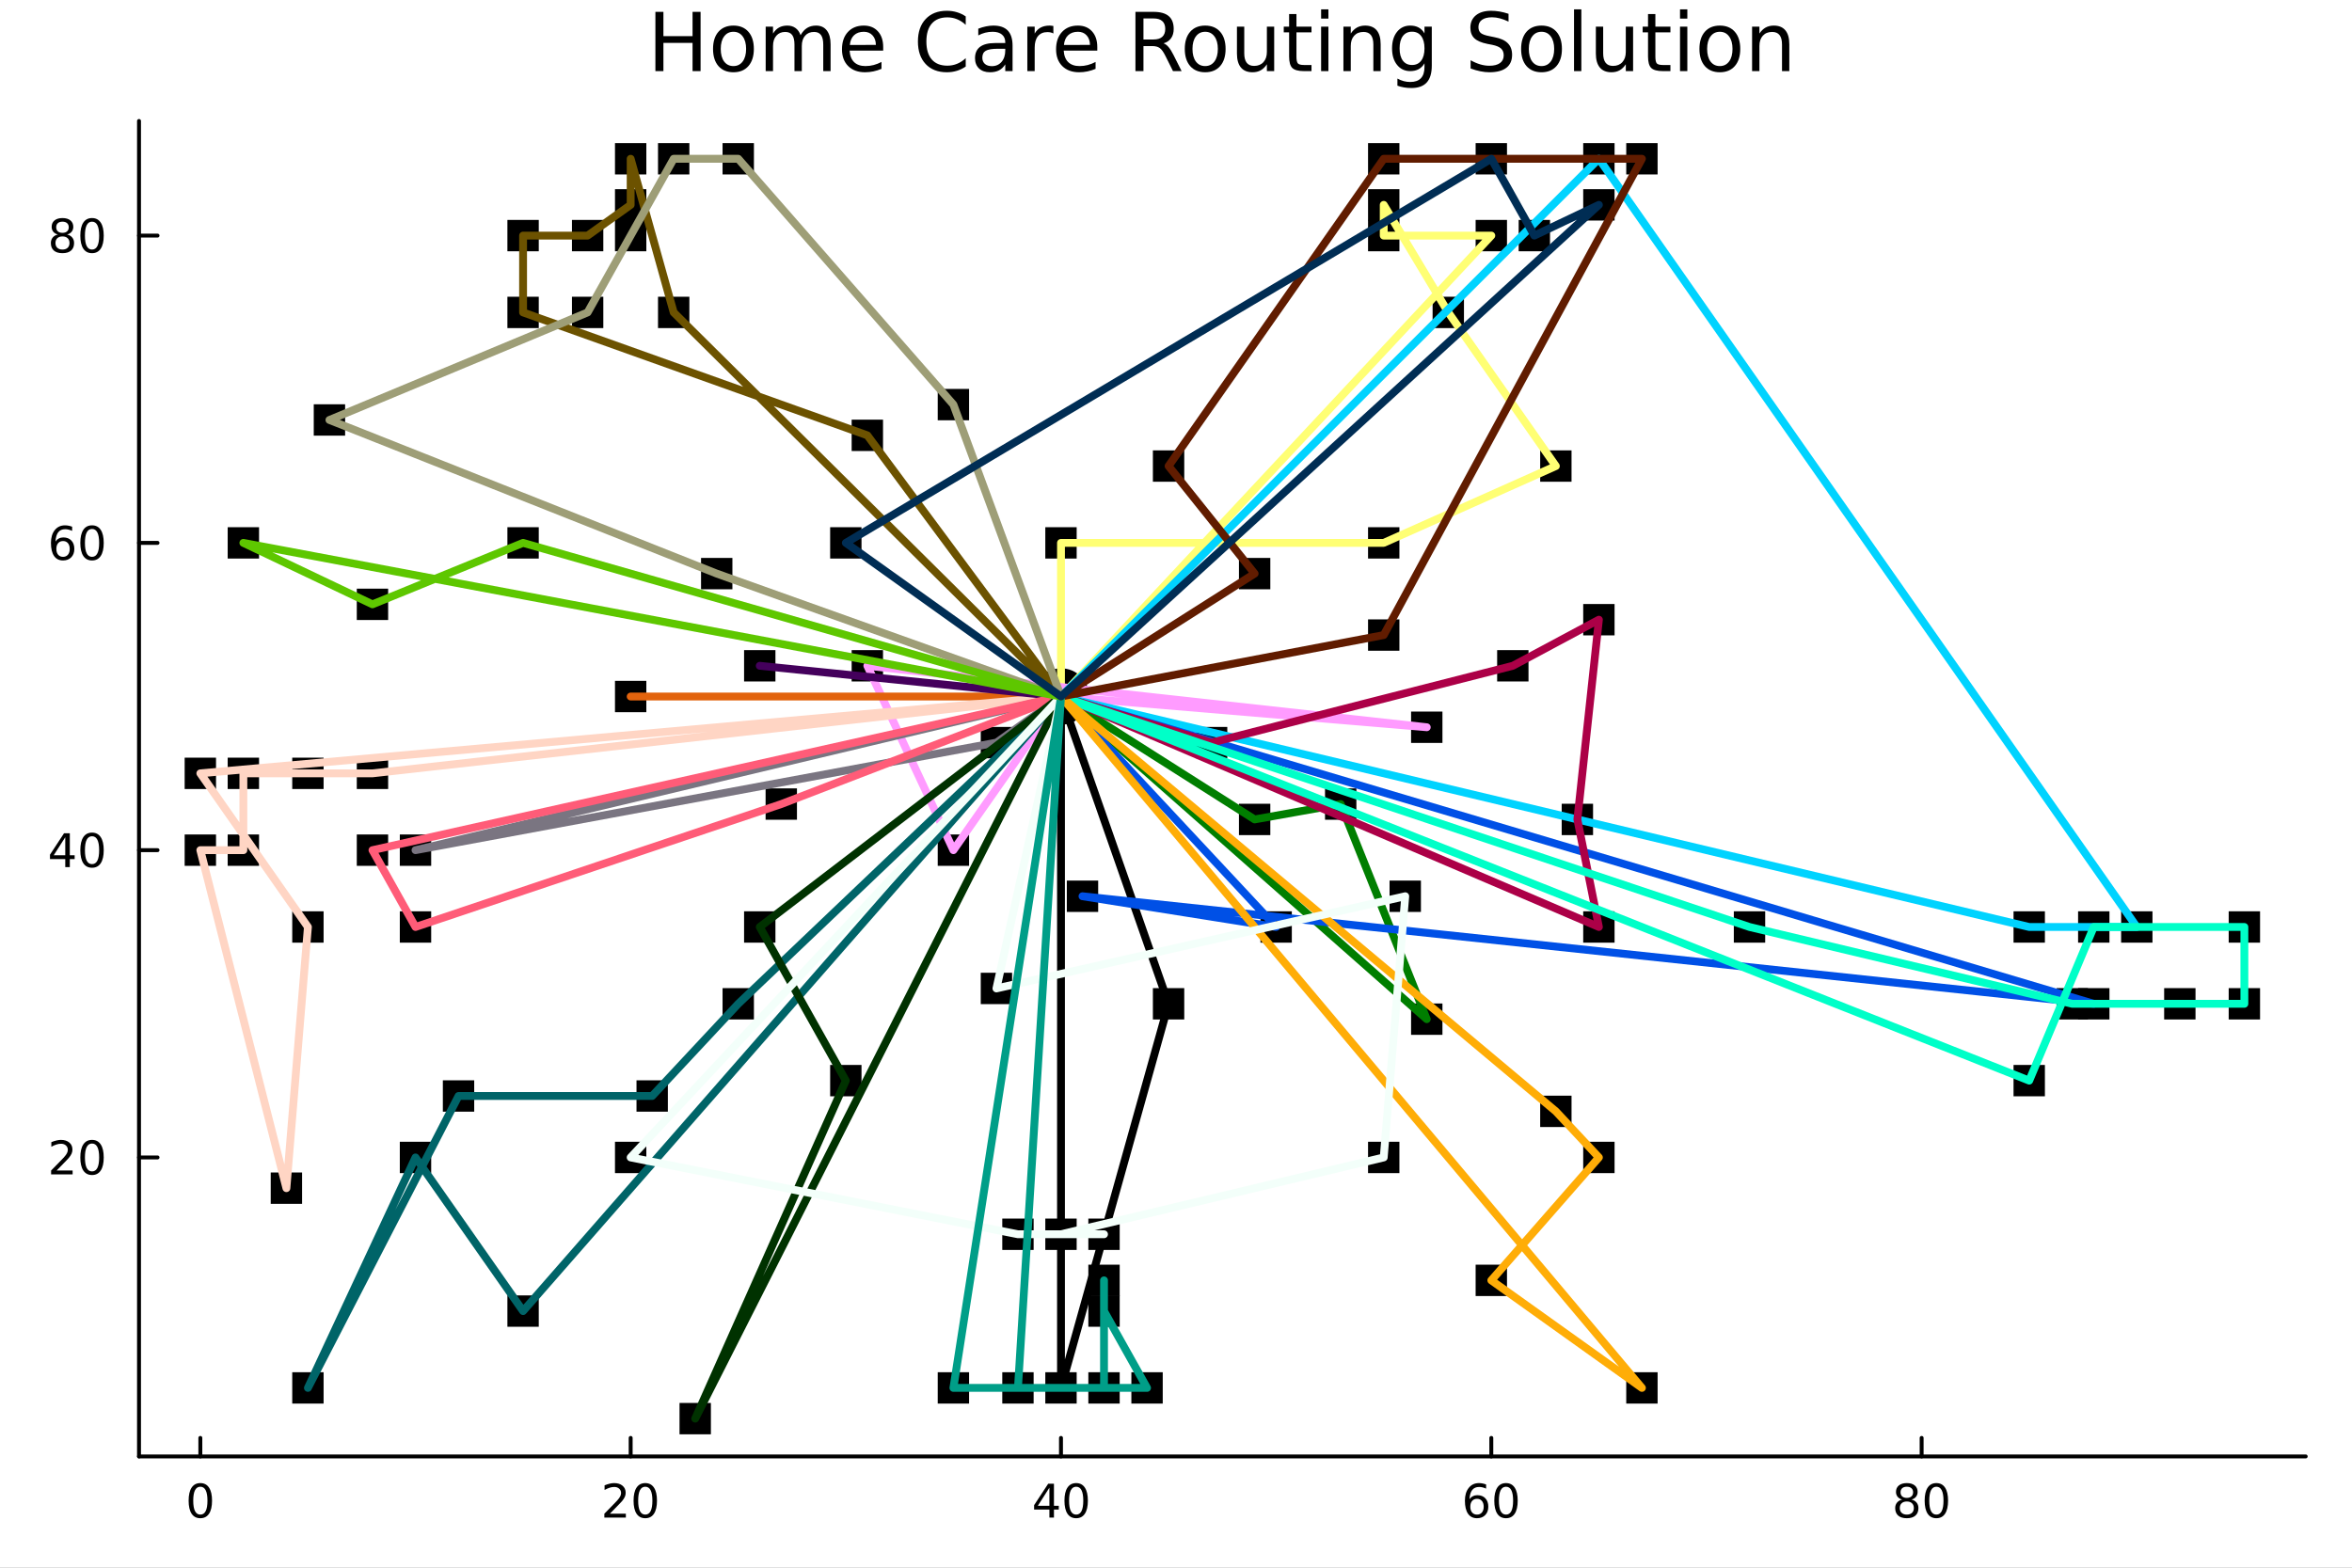 <svg xmlns="http://www.w3.org/2000/svg" xmlns:xlink="http://www.w3.org/1999/xlink" width="600" height="400" viewBox="0 0 2400 1600">
<rect x="0" y="0" width="2400" height="1600" fill="#808080" stroke="none"/>
<defs>
  <clipPath id="clip340">
    <rect x="0" y="0" width="2400" height="1600"></rect>
  </clipPath>
</defs>
<path clip-path="url(#clip340)" d="M0 1600 L2400 1600 L2400 0 L0 0  Z" fill="#ffffff" fill-rule="evenodd" fill-opacity="1"></path>
<defs>
  <clipPath id="clip341">
    <rect x="480" y="0" width="1681" height="1600"></rect>
  </clipPath>
</defs>
<path clip-path="url(#clip340)" d="M141.853 1486.45 L2352.76 1486.45 L2352.76 123.472 L141.853 123.472  Z" fill="#ffffff" fill-rule="evenodd" fill-opacity="1"></path>
<defs>
  <clipPath id="clip342">
    <rect x="141" y="123" width="2212" height="1364"></rect>
  </clipPath>
</defs>
<polyline clip-path="url(#clip340)" style="stroke:#000000; stroke-linecap:round; stroke-linejoin:round; stroke-width:4; stroke-opacity:1; fill:none" points="141.853,1486.45 2352.76,1486.45 "></polyline>
<polyline clip-path="url(#clip340)" style="stroke:#000000; stroke-linecap:round; stroke-linejoin:round; stroke-width:4; stroke-opacity:1; fill:none" points="204.426,1486.45 204.426,1467.55 "></polyline>
<polyline clip-path="url(#clip340)" style="stroke:#000000; stroke-linecap:round; stroke-linejoin:round; stroke-width:4; stroke-opacity:1; fill:none" points="643.533,1486.45 643.533,1467.55 "></polyline>
<polyline clip-path="url(#clip340)" style="stroke:#000000; stroke-linecap:round; stroke-linejoin:round; stroke-width:4; stroke-opacity:1; fill:none" points="1082.64,1486.45 1082.64,1467.55 "></polyline>
<polyline clip-path="url(#clip340)" style="stroke:#000000; stroke-linecap:round; stroke-linejoin:round; stroke-width:4; stroke-opacity:1; fill:none" points="1521.75,1486.45 1521.75,1467.55 "></polyline>
<polyline clip-path="url(#clip340)" style="stroke:#000000; stroke-linecap:round; stroke-linejoin:round; stroke-width:4; stroke-opacity:1; fill:none" points="1960.85,1486.45 1960.85,1467.55 "></polyline>
<path clip-path="url(#clip340)" d="M204.426 1517.37 Q200.815 1517.37 198.986 1520.93 Q197.18 1524.47 197.18 1531.6 Q197.18 1538.71 198.986 1542.27 Q200.815 1545.82 204.426 1545.82 Q208.06 1545.82 209.865 1542.27 Q211.694 1538.71 211.694 1531.6 Q211.694 1524.47 209.865 1520.93 Q208.06 1517.37 204.426 1517.37 M204.426 1513.66 Q210.236 1513.66 213.291 1518.27 Q216.37 1522.85 216.37 1531.6 Q216.37 1540.33 213.291 1544.94 Q210.236 1549.52 204.426 1549.52 Q198.616 1549.52 195.537 1544.94 Q192.481 1540.33 192.481 1531.6 Q192.481 1522.85 195.537 1518.27 Q198.616 1513.66 204.426 1513.66 Z" fill="#000000" fill-rule="nonzero" fill-opacity="1"></path><path clip-path="url(#clip340)" d="M622.306 1544.91 L638.625 1544.91 L638.625 1548.85 L616.681 1548.85 L616.681 1544.91 Q619.343 1542.16 623.926 1537.53 Q628.533 1532.88 629.713 1531.53 Q631.959 1529.01 632.838 1527.27 Q633.741 1525.51 633.741 1523.82 Q633.741 1521.07 631.796 1519.33 Q629.875 1517.6 626.773 1517.6 Q624.574 1517.6 622.121 1518.36 Q619.69 1519.13 616.912 1520.68 L616.912 1515.95 Q619.736 1514.82 622.19 1514.24 Q624.644 1513.66 626.681 1513.66 Q632.051 1513.66 635.246 1516.35 Q638.44 1519.03 638.44 1523.52 Q638.44 1525.65 637.63 1527.57 Q636.843 1529.47 634.736 1532.07 Q634.158 1532.74 631.056 1535.95 Q627.954 1539.15 622.306 1544.91 Z" fill="#000000" fill-rule="nonzero" fill-opacity="1"></path><path clip-path="url(#clip340)" d="M658.44 1517.37 Q654.829 1517.37 653 1520.93 Q651.195 1524.47 651.195 1531.6 Q651.195 1538.71 653 1542.27 Q654.829 1545.82 658.44 1545.82 Q662.074 1545.82 663.88 1542.27 Q665.708 1538.71 665.708 1531.6 Q665.708 1524.47 663.88 1520.93 Q662.074 1517.37 658.44 1517.37 M658.44 1513.66 Q664.25 1513.66 667.306 1518.27 Q670.384 1522.85 670.384 1531.6 Q670.384 1540.33 667.306 1544.94 Q664.25 1549.52 658.44 1549.52 Q652.63 1549.52 649.551 1544.94 Q646.495 1540.33 646.495 1531.6 Q646.495 1522.85 649.551 1518.27 Q652.63 1513.66 658.44 1513.66 Z" fill="#000000" fill-rule="nonzero" fill-opacity="1"></path><path clip-path="url(#clip340)" d="M1070.81 1518.36 L1059.01 1536.81 L1070.81 1536.81 L1070.81 1518.36 M1069.58 1514.29 L1075.46 1514.29 L1075.46 1536.81 L1080.39 1536.81 L1080.39 1540.7 L1075.46 1540.7 L1075.46 1548.85 L1070.81 1548.85 L1070.81 1540.7 L1055.21 1540.7 L1055.21 1536.19 L1069.58 1514.29 Z" fill="#000000" fill-rule="nonzero" fill-opacity="1"></path><path clip-path="url(#clip340)" d="M1098.13 1517.37 Q1094.51 1517.37 1092.69 1520.93 Q1090.88 1524.47 1090.88 1531.6 Q1090.88 1538.71 1092.69 1542.27 Q1094.51 1545.82 1098.13 1545.82 Q1101.76 1545.82 1103.57 1542.27 Q1105.39 1538.71 1105.39 1531.6 Q1105.39 1524.47 1103.57 1520.93 Q1101.76 1517.37 1098.13 1517.37 M1098.13 1513.66 Q1103.94 1513.66 1106.99 1518.27 Q1110.07 1522.85 1110.07 1531.6 Q1110.07 1540.33 1106.99 1544.94 Q1103.94 1549.52 1098.13 1549.52 Q1092.32 1549.52 1089.24 1544.94 Q1086.18 1540.33 1086.18 1531.6 Q1086.18 1522.85 1089.24 1518.27 Q1092.32 1513.66 1098.13 1513.66 Z" fill="#000000" fill-rule="nonzero" fill-opacity="1"></path><path clip-path="url(#clip340)" d="M1507.15 1529.7 Q1504 1529.7 1502.15 1531.86 Q1500.32 1534.01 1500.32 1537.76 Q1500.32 1541.49 1502.15 1543.66 Q1504 1545.82 1507.15 1545.82 Q1510.3 1545.82 1512.13 1543.66 Q1513.98 1541.49 1513.98 1537.76 Q1513.98 1534.01 1512.13 1531.86 Q1510.3 1529.7 1507.15 1529.7 M1516.43 1515.05 L1516.43 1519.31 Q1514.67 1518.48 1512.87 1518.04 Q1511.09 1517.6 1509.33 1517.6 Q1504.7 1517.6 1502.24 1520.72 Q1499.81 1523.85 1499.47 1530.17 Q1500.83 1528.15 1502.89 1527.09 Q1504.95 1526 1507.43 1526 Q1512.64 1526 1515.65 1529.17 Q1518.68 1532.32 1518.68 1537.76 Q1518.68 1543.08 1515.53 1546.3 Q1512.38 1549.52 1507.15 1549.52 Q1501.16 1549.52 1497.98 1544.94 Q1494.81 1540.33 1494.81 1531.6 Q1494.81 1523.41 1498.7 1518.55 Q1502.59 1513.66 1509.14 1513.66 Q1510.9 1513.66 1512.68 1514.01 Q1514.49 1514.36 1516.43 1515.05 Z" fill="#000000" fill-rule="nonzero" fill-opacity="1"></path><path clip-path="url(#clip340)" d="M1536.73 1517.37 Q1533.12 1517.37 1531.29 1520.93 Q1529.49 1524.47 1529.49 1531.6 Q1529.49 1538.71 1531.29 1542.27 Q1533.12 1545.82 1536.73 1545.82 Q1540.37 1545.82 1542.17 1542.27 Q1544 1538.71 1544 1531.6 Q1544 1524.47 1542.17 1520.93 Q1540.37 1517.37 1536.73 1517.37 M1536.73 1513.66 Q1542.54 1513.66 1545.6 1518.27 Q1548.68 1522.85 1548.68 1531.6 Q1548.68 1540.33 1545.6 1544.94 Q1542.54 1549.52 1536.73 1549.52 Q1530.92 1549.52 1527.85 1544.94 Q1524.79 1540.33 1524.79 1531.6 Q1524.79 1522.85 1527.85 1518.27 Q1530.92 1513.66 1536.73 1513.66 Z" fill="#000000" fill-rule="nonzero" fill-opacity="1"></path><path clip-path="url(#clip340)" d="M1945.73 1532.44 Q1942.39 1532.44 1940.47 1534.22 Q1938.57 1536 1938.57 1539.13 Q1938.57 1542.25 1940.47 1544.03 Q1942.39 1545.82 1945.73 1545.82 Q1949.06 1545.82 1950.98 1544.03 Q1952.9 1542.23 1952.9 1539.13 Q1952.9 1536 1950.98 1534.22 Q1949.08 1532.44 1945.73 1532.44 M1941.05 1530.45 Q1938.04 1529.7 1936.35 1527.64 Q1934.68 1525.58 1934.68 1522.62 Q1934.68 1518.48 1937.62 1516.07 Q1940.59 1513.66 1945.73 1513.66 Q1950.89 1513.66 1953.83 1516.07 Q1956.77 1518.48 1956.77 1522.62 Q1956.77 1525.58 1955.08 1527.64 Q1953.41 1529.7 1950.42 1530.45 Q1953.8 1531.23 1955.68 1533.52 Q1957.58 1535.82 1957.58 1539.13 Q1957.58 1544.15 1954.5 1546.83 Q1951.44 1549.52 1945.73 1549.52 Q1940.01 1549.52 1936.93 1546.83 Q1933.87 1544.15 1933.87 1539.13 Q1933.87 1535.82 1935.77 1533.52 Q1937.67 1531.23 1941.05 1530.45 M1939.34 1523.06 Q1939.34 1525.75 1941 1527.25 Q1942.69 1528.76 1945.73 1528.76 Q1948.74 1528.76 1950.42 1527.25 Q1952.14 1525.75 1952.14 1523.06 Q1952.14 1520.38 1950.42 1518.87 Q1948.74 1517.37 1945.73 1517.37 Q1942.69 1517.37 1941 1518.87 Q1939.34 1520.38 1939.34 1523.06 Z" fill="#000000" fill-rule="nonzero" fill-opacity="1"></path><path clip-path="url(#clip340)" d="M1975.89 1517.37 Q1972.28 1517.37 1970.45 1520.93 Q1968.64 1524.47 1968.64 1531.6 Q1968.64 1538.71 1970.45 1542.27 Q1972.28 1545.82 1975.89 1545.82 Q1979.52 1545.82 1981.33 1542.27 Q1983.16 1538.71 1983.16 1531.6 Q1983.16 1524.47 1981.33 1520.93 Q1979.52 1517.37 1975.89 1517.37 M1975.89 1513.66 Q1981.7 1513.66 1984.75 1518.27 Q1987.83 1522.85 1987.83 1531.6 Q1987.83 1540.33 1984.75 1544.94 Q1981.7 1549.52 1975.89 1549.52 Q1970.08 1549.52 1967 1544.94 Q1963.94 1540.33 1963.94 1531.6 Q1963.94 1522.85 1967 1518.27 Q1970.08 1513.66 1975.89 1513.66 Z" fill="#000000" fill-rule="nonzero" fill-opacity="1"></path><polyline clip-path="url(#clip340)" style="stroke:#000000; stroke-linecap:round; stroke-linejoin:round; stroke-width:4; stroke-opacity:1; fill:none" points="141.853,1486.45 141.853,123.472 "></polyline>
<polyline clip-path="url(#clip340)" style="stroke:#000000; stroke-linecap:round; stroke-linejoin:round; stroke-width:4; stroke-opacity:1; fill:none" points="141.853,1181.3 160.751,1181.3 "></polyline>
<polyline clip-path="url(#clip340)" style="stroke:#000000; stroke-linecap:round; stroke-linejoin:round; stroke-width:4; stroke-opacity:1; fill:none" points="141.853,867.683 160.751,867.683 "></polyline>
<polyline clip-path="url(#clip340)" style="stroke:#000000; stroke-linecap:round; stroke-linejoin:round; stroke-width:4; stroke-opacity:1; fill:none" points="141.853,554.067 160.751,554.067 "></polyline>
<polyline clip-path="url(#clip340)" style="stroke:#000000; stroke-linecap:round; stroke-linejoin:round; stroke-width:4; stroke-opacity:1; fill:none" points="141.853,240.451 160.751,240.451 "></polyline>
<path clip-path="url(#clip340)" d="M57.775 1194.64 L74.094 1194.64 L74.094 1198.58 L52.15 1198.58 L52.15 1194.64 Q54.812 1191.89 59.395 1187.26 Q64.001 1182.61 65.182 1181.26 Q67.427 1178.74 68.307 1177.01 Q69.21 1175.25 69.21 1173.56 Q69.21 1170.8 67.265 1169.07 Q65.344 1167.33 62.242 1167.33 Q60.043 1167.33 57.589 1168.09 Q55.159 1168.86 52.381 1170.41 L52.381 1165.69 Q55.205 1164.55 57.659 1163.97 Q60.112 1163.39 62.15 1163.39 Q67.52 1163.39 70.714 1166.08 Q73.909 1168.76 73.909 1173.26 Q73.909 1175.39 73.099 1177.31 Q72.311 1179.2 70.205 1181.8 Q69.626 1182.47 66.525 1185.69 Q63.423 1188.88 57.775 1194.64 Z" fill="#000000" fill-rule="nonzero" fill-opacity="1"></path><path clip-path="url(#clip340)" d="M93.909 1167.1 Q90.297 1167.1 88.469 1170.66 Q86.663 1174.2 86.663 1181.33 Q86.663 1188.44 88.469 1192.01 Q90.297 1195.55 93.909 1195.55 Q97.543 1195.55 99.348 1192.01 Q101.177 1188.44 101.177 1181.33 Q101.177 1174.2 99.348 1170.66 Q97.543 1167.1 93.909 1167.1 M93.909 1163.39 Q99.719 1163.39 102.774 1168 Q105.853 1172.58 105.853 1181.33 Q105.853 1190.06 102.774 1194.67 Q99.719 1199.25 93.909 1199.25 Q88.098 1199.25 85.02 1194.67 Q81.964 1190.06 81.964 1181.33 Q81.964 1172.58 85.02 1168 Q88.098 1163.39 93.909 1163.39 Z" fill="#000000" fill-rule="nonzero" fill-opacity="1"></path><path clip-path="url(#clip340)" d="M66.594 854.477 L54.788 872.926 L66.594 872.926 L66.594 854.477 M65.367 850.403 L71.247 850.403 L71.247 872.926 L76.177 872.926 L76.177 876.815 L71.247 876.815 L71.247 884.963 L66.594 884.963 L66.594 876.815 L50.992 876.815 L50.992 872.301 L65.367 850.403 Z" fill="#000000" fill-rule="nonzero" fill-opacity="1"></path><path clip-path="url(#clip340)" d="M93.909 853.482 Q90.297 853.482 88.469 857.047 Q86.663 860.588 86.663 867.718 Q86.663 874.824 88.469 878.389 Q90.297 881.931 93.909 881.931 Q97.543 881.931 99.348 878.389 Q101.177 874.824 101.177 867.718 Q101.177 860.588 99.348 857.047 Q97.543 853.482 93.909 853.482 M93.909 849.778 Q99.719 849.778 102.774 854.385 Q105.853 858.968 105.853 867.718 Q105.853 876.445 102.774 881.051 Q99.719 885.635 93.909 885.635 Q88.098 885.635 85.02 881.051 Q81.964 876.445 81.964 867.718 Q81.964 858.968 85.02 854.385 Q88.098 849.778 93.909 849.778 Z" fill="#000000" fill-rule="nonzero" fill-opacity="1"></path><path clip-path="url(#clip340)" d="M64.325 552.204 Q61.177 552.204 59.325 554.356 Q57.497 556.509 57.497 560.259 Q57.497 563.986 59.325 566.162 Q61.177 568.315 64.325 568.315 Q67.474 568.315 69.302 566.162 Q71.154 563.986 71.154 560.259 Q71.154 556.509 69.302 554.356 Q67.474 552.204 64.325 552.204 M73.608 537.551 L73.608 541.81 Q71.849 540.977 70.043 540.537 Q68.261 540.097 66.501 540.097 Q61.872 540.097 59.418 543.222 Q56.987 546.347 56.64 552.667 Q58.006 550.653 60.066 549.588 Q62.126 548.5 64.603 548.5 Q69.811 548.5 72.821 551.671 Q75.853 554.819 75.853 560.259 Q75.853 565.583 72.705 568.801 Q69.557 572.018 64.325 572.018 Q58.33 572.018 55.159 567.435 Q51.987 562.829 51.987 554.102 Q51.987 545.907 55.876 541.046 Q59.765 536.162 66.316 536.162 Q68.075 536.162 69.858 536.509 Q71.663 536.857 73.608 537.551 Z" fill="#000000" fill-rule="nonzero" fill-opacity="1"></path><path clip-path="url(#clip340)" d="M93.909 539.866 Q90.297 539.866 88.469 543.431 Q86.663 546.972 86.663 554.102 Q86.663 561.208 88.469 564.773 Q90.297 568.315 93.909 568.315 Q97.543 568.315 99.348 564.773 Q101.177 561.208 101.177 554.102 Q101.177 546.972 99.348 543.431 Q97.543 539.866 93.909 539.866 M93.909 536.162 Q99.719 536.162 102.774 540.769 Q105.853 545.352 105.853 554.102 Q105.853 562.829 102.774 567.435 Q99.719 572.018 93.909 572.018 Q88.098 572.018 85.02 567.435 Q81.964 562.829 81.964 554.102 Q81.964 545.352 85.02 540.769 Q88.098 536.162 93.909 536.162 Z" fill="#000000" fill-rule="nonzero" fill-opacity="1"></path><path clip-path="url(#clip340)" d="M63.747 241.319 Q60.413 241.319 58.492 243.101 Q56.594 244.884 56.594 248.009 Q56.594 251.134 58.492 252.916 Q60.413 254.699 63.747 254.699 Q67.08 254.699 69.001 252.916 Q70.923 251.111 70.923 248.009 Q70.923 244.884 69.001 243.101 Q67.103 241.319 63.747 241.319 M59.071 239.328 Q56.062 238.588 54.372 236.527 Q52.705 234.467 52.705 231.504 Q52.705 227.361 55.645 224.953 Q58.608 222.546 63.747 222.546 Q68.909 222.546 71.849 224.953 Q74.788 227.361 74.788 231.504 Q74.788 234.467 73.099 236.527 Q71.432 238.588 68.446 239.328 Q71.825 240.115 73.7 242.407 Q75.599 244.699 75.599 248.009 Q75.599 253.032 72.52 255.717 Q69.464 258.402 63.747 258.402 Q58.029 258.402 54.95 255.717 Q51.895 253.032 51.895 248.009 Q51.895 244.699 53.793 242.407 Q55.691 240.115 59.071 239.328 M57.358 231.944 Q57.358 234.629 59.025 236.134 Q60.714 237.638 63.747 237.638 Q66.756 237.638 68.446 236.134 Q70.159 234.629 70.159 231.944 Q70.159 229.259 68.446 227.754 Q66.756 226.25 63.747 226.25 Q60.714 226.25 59.025 227.754 Q57.358 229.259 57.358 231.944 Z" fill="#000000" fill-rule="nonzero" fill-opacity="1"></path><path clip-path="url(#clip340)" d="M93.909 226.25 Q90.297 226.25 88.469 229.814 Q86.663 233.356 86.663 240.486 Q86.663 247.592 88.469 251.157 Q90.297 254.699 93.909 254.699 Q97.543 254.699 99.348 251.157 Q101.177 247.592 101.177 240.486 Q101.177 233.356 99.348 229.814 Q97.543 226.25 93.909 226.25 M93.909 222.546 Q99.719 222.546 102.774 227.152 Q105.853 231.736 105.853 240.486 Q105.853 249.212 102.774 253.819 Q99.719 258.402 93.909 258.402 Q88.098 258.402 85.02 253.819 Q81.964 249.212 81.964 240.486 Q81.964 231.736 85.02 227.152 Q88.098 222.546 93.909 222.546 Z" fill="#000000" fill-rule="nonzero" fill-opacity="1"></path><path clip-path="url(#clip340)" d="M668.775 12.096 L676.957 12.096 L676.957 36.888 L706.691 36.888 L706.691 12.096 L714.874 12.096 L714.874 72.576 L706.691 72.576 L706.691 43.774 L676.957 43.774 L676.957 72.576 L668.775 72.576 L668.775 12.096 Z" fill="#000000" fill-rule="nonzero" fill-opacity="1"></path><path clip-path="url(#clip340)" d="M748.415 32.431 Q742.42 32.431 738.936 37.131 Q735.452 41.789 735.452 49.931 Q735.452 58.074 738.896 62.773 Q742.379 67.431 748.415 67.431 Q754.37 67.431 757.854 62.732 Q761.338 58.033 761.338 49.931 Q761.338 41.87 757.854 37.171 Q754.37 32.431 748.415 32.431 M748.415 26.112 Q758.137 26.112 763.687 32.431 Q769.237 38.751 769.237 49.931 Q769.237 61.071 763.687 67.431 Q758.137 73.751 748.415 73.751 Q738.653 73.751 733.103 67.431 Q727.594 61.071 727.594 49.931 Q727.594 38.751 733.103 32.431 Q738.653 26.112 748.415 26.112 Z" fill="#000000" fill-rule="nonzero" fill-opacity="1"></path><path clip-path="url(#clip340)" d="M816.916 35.915 Q819.711 30.892 823.6 28.502 Q827.489 26.112 832.755 26.112 Q839.844 26.112 843.693 31.095 Q847.541 36.037 847.541 45.192 L847.541 72.576 L840.047 72.576 L840.047 45.435 Q840.047 38.913 837.738 35.753 Q835.429 32.594 830.689 32.594 Q824.896 32.594 821.534 36.442 Q818.172 40.29 818.172 46.934 L818.172 72.576 L810.678 72.576 L810.678 45.435 Q810.678 38.873 808.369 35.753 Q806.06 32.594 801.239 32.594 Q795.527 32.594 792.165 36.482 Q788.803 40.331 788.803 46.934 L788.803 72.576 L781.309 72.576 L781.309 27.206 L788.803 27.206 L788.803 34.254 Q791.355 30.082 794.92 28.097 Q798.484 26.112 803.386 26.112 Q808.328 26.112 811.771 28.624 Q815.255 31.135 816.916 35.915 Z" fill="#000000" fill-rule="nonzero" fill-opacity="1"></path><path clip-path="url(#clip340)" d="M901.215 48.028 L901.215 51.673 L866.945 51.673 Q867.431 59.37 871.563 63.421 Q875.735 67.431 883.148 67.431 Q887.442 67.431 891.453 66.378 Q895.504 65.325 899.474 63.218 L899.474 70.267 Q895.463 71.968 891.25 72.86 Q887.037 73.751 882.703 73.751 Q871.846 73.751 865.486 67.431 Q859.167 61.112 859.167 50.337 Q859.167 39.197 865.162 32.675 Q871.198 26.112 881.407 26.112 Q890.562 26.112 895.868 32.026 Q901.215 37.9 901.215 48.028 M893.762 45.84 Q893.681 39.723 890.318 36.077 Q886.997 32.431 881.488 32.431 Q875.249 32.431 871.482 35.956 Q867.755 39.48 867.188 45.88 L893.762 45.84 Z" fill="#000000" fill-rule="nonzero" fill-opacity="1"></path><path clip-path="url(#clip340)" d="M985.434 16.755 L985.434 25.383 Q981.302 21.535 976.603 19.631 Q971.944 17.727 966.678 17.727 Q956.308 17.727 950.798 24.087 Q945.289 30.406 945.289 42.397 Q945.289 54.347 950.798 60.707 Q956.308 67.026 966.678 67.026 Q971.944 67.026 976.603 65.122 Q981.302 63.218 985.434 59.37 L985.434 67.918 Q981.14 70.834 976.319 72.292 Q971.539 73.751 966.192 73.751 Q952.459 73.751 944.56 65.365 Q936.661 56.94 936.661 42.397 Q936.661 27.814 944.56 19.428 Q952.459 11.002 966.192 11.002 Q971.62 11.002 976.4 12.461 Q981.221 13.878 985.434 16.755 Z" fill="#000000" fill-rule="nonzero" fill-opacity="1"></path><path clip-path="url(#clip340)" d="M1018.37 49.769 Q1009.33 49.769 1005.85 51.835 Q1002.37 53.901 1002.37 58.884 Q1002.37 62.854 1004.96 65.203 Q1007.59 67.512 1012.09 67.512 Q1018.29 67.512 1022.01 63.137 Q1025.78 58.722 1025.78 51.43 L1025.78 49.769 L1018.37 49.769 M1033.23 46.691 L1033.23 72.576 L1025.78 72.576 L1025.78 65.689 Q1023.23 69.821 1019.42 71.806 Q1015.61 73.751 1010.1 73.751 Q1003.14 73.751 999.004 69.862 Q994.913 65.933 994.913 59.37 Q994.913 51.714 1000.02 47.825 Q1005.16 43.936 1015.33 43.936 L1025.78 43.936 L1025.78 43.207 Q1025.78 38.062 1022.38 35.267 Q1019.02 32.431 1012.9 32.431 Q1009.01 32.431 1005.32 33.363 Q1001.64 34.295 998.235 36.158 L998.235 29.272 Q1002.33 27.692 1006.17 26.922 Q1010.02 26.112 1013.67 26.112 Q1023.51 26.112 1028.37 31.216 Q1033.23 36.32 1033.23 46.691 Z" fill="#000000" fill-rule="nonzero" fill-opacity="1"></path><path clip-path="url(#clip340)" d="M1074.88 34.173 Q1073.62 33.444 1072.12 33.12 Q1070.66 32.756 1068.88 32.756 Q1062.56 32.756 1059.16 36.888 Q1055.8 40.979 1055.8 48.676 L1055.8 72.576 L1048.3 72.576 L1048.3 27.206 L1055.8 27.206 L1055.8 34.254 Q1058.15 30.122 1061.91 28.138 Q1065.68 26.112 1071.07 26.112 Q1071.84 26.112 1072.77 26.234 Q1073.7 26.315 1074.84 26.517 L1074.88 34.173 Z" fill="#000000" fill-rule="nonzero" fill-opacity="1"></path><path clip-path="url(#clip340)" d="M1119.68 48.028 L1119.68 51.673 L1085.41 51.673 Q1085.9 59.37 1090.03 63.421 Q1094.2 67.431 1101.61 67.431 Q1105.91 67.431 1109.92 66.378 Q1113.97 65.325 1117.94 63.218 L1117.94 70.267 Q1113.93 71.968 1109.72 72.86 Q1105.5 73.751 1101.17 73.751 Q1090.31 73.751 1083.95 67.431 Q1077.63 61.112 1077.63 50.337 Q1077.63 39.197 1083.63 32.675 Q1089.66 26.112 1099.87 26.112 Q1109.03 26.112 1114.33 32.026 Q1119.68 37.9 1119.68 48.028 M1112.23 45.84 Q1112.15 39.723 1108.78 36.077 Q1105.46 32.431 1099.95 32.431 Q1093.71 32.431 1089.95 35.956 Q1086.22 39.48 1085.65 45.88 L1112.23 45.84 Z" fill="#000000" fill-rule="nonzero" fill-opacity="1"></path><path clip-path="url(#clip340)" d="M1187.29 44.22 Q1189.92 45.111 1192.39 48.028 Q1194.91 50.944 1197.42 56.048 L1205.72 72.576 L1196.93 72.576 L1189.19 57.061 Q1186.2 50.985 1183.36 49 Q1180.57 47.015 1175.7 47.015 L1166.79 47.015 L1166.79 72.576 L1158.61 72.576 L1158.61 12.096 L1177.08 12.096 Q1187.45 12.096 1192.56 16.43 Q1197.66 20.765 1197.66 29.515 Q1197.66 35.227 1194.99 38.994 Q1192.35 42.761 1187.29 44.22 M1166.79 18.82 L1166.79 40.29 L1177.08 40.29 Q1183 40.29 1185.99 37.576 Q1189.03 34.822 1189.03 29.515 Q1189.03 24.208 1185.99 21.535 Q1183 18.82 1177.08 18.82 L1166.79 18.82 Z" fill="#000000" fill-rule="nonzero" fill-opacity="1"></path><path clip-path="url(#clip340)" d="M1229.78 32.431 Q1223.79 32.431 1220.31 37.131 Q1216.82 41.789 1216.82 49.931 Q1216.82 58.074 1220.26 62.773 Q1223.75 67.431 1229.78 67.431 Q1235.74 67.431 1239.22 62.732 Q1242.71 58.033 1242.71 49.931 Q1242.71 41.87 1239.22 37.171 Q1235.74 32.431 1229.78 32.431 M1229.78 26.112 Q1239.51 26.112 1245.06 32.431 Q1250.61 38.751 1250.61 49.931 Q1250.61 61.071 1245.06 67.431 Q1239.51 73.751 1229.78 73.751 Q1220.02 73.751 1214.47 67.431 Q1208.96 61.071 1208.96 49.931 Q1208.96 38.751 1214.47 32.431 Q1220.02 26.112 1229.78 26.112 Z" fill="#000000" fill-rule="nonzero" fill-opacity="1"></path><path clip-path="url(#clip340)" d="M1262.19 54.671 L1262.19 27.206 L1269.65 27.206 L1269.65 54.387 Q1269.65 60.828 1272.16 64.069 Q1274.67 67.269 1279.69 67.269 Q1285.73 67.269 1289.21 63.421 Q1292.74 59.573 1292.74 52.929 L1292.74 27.206 L1300.19 27.206 L1300.19 72.576 L1292.74 72.576 L1292.74 65.608 Q1290.02 69.74 1286.42 71.766 Q1282.85 73.751 1278.11 73.751 Q1270.29 73.751 1266.24 68.89 Q1262.19 64.029 1262.19 54.671 M1280.95 26.112 L1280.95 26.112 Z" fill="#000000" fill-rule="nonzero" fill-opacity="1"></path><path clip-path="url(#clip340)" d="M1322.91 14.324 L1322.91 27.206 L1338.27 27.206 L1338.27 32.999 L1322.91 32.999 L1322.91 57.628 Q1322.91 63.178 1324.41 64.758 Q1325.95 66.338 1330.61 66.338 L1338.27 66.338 L1338.27 72.576 L1330.61 72.576 Q1321.98 72.576 1318.7 69.376 Q1315.42 66.135 1315.42 57.628 L1315.42 32.999 L1309.95 32.999 L1309.95 27.206 L1315.42 27.206 L1315.42 14.324 L1322.91 14.324 Z" fill="#000000" fill-rule="nonzero" fill-opacity="1"></path><path clip-path="url(#clip340)" d="M1348.07 27.206 L1355.52 27.206 L1355.52 72.576 L1348.07 72.576 L1348.07 27.206 M1348.07 9.544 L1355.52 9.544 L1355.52 18.983 L1348.07 18.983 L1348.07 9.544 Z" fill="#000000" fill-rule="nonzero" fill-opacity="1"></path><path clip-path="url(#clip340)" d="M1408.83 45.192 L1408.83 72.576 L1401.38 72.576 L1401.38 45.435 Q1401.38 38.994 1398.87 35.794 Q1396.36 32.594 1391.33 32.594 Q1385.3 32.594 1381.81 36.442 Q1378.33 40.29 1378.33 46.934 L1378.33 72.576 L1370.84 72.576 L1370.84 27.206 L1378.33 27.206 L1378.33 34.254 Q1381 30.163 1384.61 28.138 Q1388.26 26.112 1393 26.112 Q1400.81 26.112 1404.82 30.973 Q1408.83 35.794 1408.83 45.192 Z" fill="#000000" fill-rule="nonzero" fill-opacity="1"></path><path clip-path="url(#clip340)" d="M1453.56 49.364 Q1453.56 41.263 1450.19 36.806 Q1446.87 32.35 1440.84 32.35 Q1434.84 32.35 1431.48 36.806 Q1428.16 41.263 1428.16 49.364 Q1428.16 57.426 1431.48 61.882 Q1434.84 66.338 1440.84 66.338 Q1446.87 66.338 1450.19 61.882 Q1453.56 57.426 1453.56 49.364 M1461.01 66.945 Q1461.01 78.531 1455.87 84.162 Q1450.72 89.833 1440.11 89.833 Q1436.18 89.833 1432.69 89.225 Q1429.21 88.658 1425.93 87.443 L1425.93 80.192 Q1429.21 81.974 1432.41 82.825 Q1435.61 83.675 1438.93 83.675 Q1446.26 83.675 1449.91 79.827 Q1453.56 76.019 1453.56 68.282 L1453.56 64.596 Q1451.25 68.606 1447.64 70.591 Q1444.04 72.576 1439.01 72.576 Q1430.67 72.576 1425.56 66.216 Q1420.46 59.856 1420.46 49.364 Q1420.46 38.832 1425.56 32.472 Q1430.67 26.112 1439.01 26.112 Q1444.04 26.112 1447.64 28.097 Q1451.25 30.082 1453.56 34.092 L1453.56 27.206 L1461.01 27.206 L1461.01 66.945 Z" fill="#000000" fill-rule="nonzero" fill-opacity="1"></path><path clip-path="url(#clip340)" d="M1539.31 14.081 L1539.31 22.061 Q1534.66 19.833 1530.52 18.739 Q1526.39 17.646 1522.54 17.646 Q1515.86 17.646 1512.21 20.238 Q1508.61 22.831 1508.61 27.611 Q1508.61 31.621 1511 33.687 Q1513.43 35.713 1520.15 36.969 L1525.1 37.981 Q1534.25 39.723 1538.58 44.139 Q1542.96 48.514 1542.96 55.886 Q1542.96 64.677 1537.05 69.214 Q1531.17 73.751 1519.79 73.751 Q1515.49 73.751 1510.63 72.778 Q1505.81 71.806 1500.63 69.902 L1500.63 61.477 Q1505.61 64.272 1510.39 65.689 Q1515.17 67.107 1519.79 67.107 Q1526.8 67.107 1530.6 64.353 Q1534.41 61.598 1534.41 56.494 Q1534.41 52.038 1531.66 49.526 Q1528.94 47.015 1522.71 45.759 L1517.72 44.787 Q1508.57 42.964 1504.48 39.075 Q1500.38 35.186 1500.38 28.259 Q1500.38 20.238 1506.02 15.62 Q1511.69 11.002 1521.61 11.002 Q1525.86 11.002 1530.28 11.772 Q1534.7 12.542 1539.31 14.081 Z" fill="#000000" fill-rule="nonzero" fill-opacity="1"></path><path clip-path="url(#clip340)" d="M1572.98 32.431 Q1566.98 32.431 1563.5 37.131 Q1560.01 41.789 1560.01 49.931 Q1560.01 58.074 1563.46 62.773 Q1566.94 67.431 1572.98 67.431 Q1578.93 67.431 1582.42 62.732 Q1585.9 58.033 1585.9 49.931 Q1585.9 41.87 1582.42 37.171 Q1578.93 32.431 1572.98 32.431 M1572.98 26.112 Q1582.7 26.112 1588.25 32.431 Q1593.8 38.751 1593.8 49.931 Q1593.8 61.071 1588.25 67.431 Q1582.7 73.751 1572.98 73.751 Q1563.21 73.751 1557.66 67.431 Q1552.16 61.071 1552.16 49.931 Q1552.16 38.751 1557.66 32.431 Q1563.21 26.112 1572.98 26.112 Z" fill="#000000" fill-rule="nonzero" fill-opacity="1"></path><path clip-path="url(#clip340)" d="M1606.15 9.544 L1613.61 9.544 L1613.61 72.576 L1606.15 72.576 L1606.15 9.544 Z" fill="#000000" fill-rule="nonzero" fill-opacity="1"></path><path clip-path="url(#clip340)" d="M1628.43 54.671 L1628.43 27.206 L1635.89 27.206 L1635.89 54.387 Q1635.89 60.828 1638.4 64.069 Q1640.91 67.269 1645.93 67.269 Q1651.97 67.269 1655.45 63.421 Q1658.98 59.573 1658.98 52.929 L1658.98 27.206 L1666.43 27.206 L1666.43 72.576 L1658.98 72.576 L1658.98 65.608 Q1656.26 69.74 1652.66 71.766 Q1649.09 73.751 1644.35 73.751 Q1636.54 73.751 1632.48 68.89 Q1628.43 64.029 1628.43 54.671 M1647.19 26.112 L1647.19 26.112 Z" fill="#000000" fill-rule="nonzero" fill-opacity="1"></path><path clip-path="url(#clip340)" d="M1689.16 14.324 L1689.16 27.206 L1704.51 27.206 L1704.51 32.999 L1689.16 32.999 L1689.16 57.628 Q1689.16 63.178 1690.66 64.758 Q1692.19 66.338 1696.85 66.338 L1704.51 66.338 L1704.51 72.576 L1696.85 72.576 Q1688.23 72.576 1684.94 69.376 Q1681.66 66.135 1681.66 57.628 L1681.66 32.999 L1676.19 32.999 L1676.19 27.206 L1681.66 27.206 L1681.66 14.324 L1689.16 14.324 Z" fill="#000000" fill-rule="nonzero" fill-opacity="1"></path><path clip-path="url(#clip340)" d="M1714.31 27.206 L1721.77 27.206 L1721.77 72.576 L1714.31 72.576 L1714.31 27.206 M1714.31 9.544 L1721.77 9.544 L1721.77 18.983 L1714.31 18.983 L1714.31 9.544 Z" fill="#000000" fill-rule="nonzero" fill-opacity="1"></path><path clip-path="url(#clip340)" d="M1754.94 32.431 Q1748.95 32.431 1745.46 37.131 Q1741.98 41.789 1741.98 49.931 Q1741.98 58.074 1745.42 62.773 Q1748.91 67.431 1754.94 67.431 Q1760.9 67.431 1764.38 62.732 Q1767.87 58.033 1767.87 49.931 Q1767.87 41.87 1764.38 37.171 Q1760.9 32.431 1754.94 32.431 M1754.94 26.112 Q1764.67 26.112 1770.22 32.431 Q1775.77 38.751 1775.77 49.931 Q1775.77 61.071 1770.22 67.431 Q1764.67 73.751 1754.94 73.751 Q1745.18 73.751 1739.63 67.431 Q1734.12 61.071 1734.12 49.931 Q1734.12 38.751 1739.63 32.431 Q1745.18 26.112 1754.94 26.112 Z" fill="#000000" fill-rule="nonzero" fill-opacity="1"></path><path clip-path="url(#clip340)" d="M1825.83 45.192 L1825.83 72.576 L1818.38 72.576 L1818.38 45.435 Q1818.38 38.994 1815.87 35.794 Q1813.36 32.594 1808.33 32.594 Q1802.3 32.594 1798.81 36.442 Q1795.33 40.29 1795.33 46.934 L1795.33 72.576 L1787.84 72.576 L1787.84 27.206 L1795.33 27.206 L1795.33 34.254 Q1798 30.163 1801.61 28.138 Q1805.26 26.112 1810 26.112 Q1817.81 26.112 1821.82 30.973 Q1825.83 35.794 1825.83 45.192 Z" fill="#000000" fill-rule="nonzero" fill-opacity="1"></path><circle clip-path="url(#clip342)" cx="1082.64" cy="710.875" r="28.8" fill="#000000" fill-rule="evenodd" fill-opacity="1" stroke="none"></circle>
<path clip-path="url(#clip342)" d="M1176.42 1008.49 L1176.42 1040.49 L1208.42 1040.49 L1208.42 1008.49 L1176.42 1008.49 Z" fill="#000000" fill-rule="evenodd" fill-opacity="1" stroke="none"></path>
<path clip-path="url(#clip342)" d="M1066.64 1400.51 L1066.64 1432.51 L1098.64 1432.51 L1098.64 1400.51 L1066.64 1400.51 Z" fill="#000000" fill-rule="evenodd" fill-opacity="1" stroke="none"></path>
<path clip-path="url(#clip342)" d="M1505.75 224.451 L1505.75 256.451 L1537.75 256.451 L1537.75 224.451 L1505.75 224.451 Z" fill="#000000" fill-rule="evenodd" fill-opacity="1" stroke="none"></path>
<path clip-path="url(#clip342)" d="M1395.97 224.451 L1395.97 256.451 L1427.97 256.451 L1427.97 224.451 L1395.97 224.451 Z" fill="#000000" fill-rule="evenodd" fill-opacity="1" stroke="none"></path>
<path clip-path="url(#clip342)" d="M1395.97 193.089 L1395.97 225.089 L1427.97 225.089 L1427.97 193.089 L1395.97 193.089 Z" fill="#000000" fill-rule="evenodd" fill-opacity="1" stroke="none"></path>
<path clip-path="url(#clip342)" d="M1461.84 302.855 L1461.84 334.855 L1493.84 334.855 L1493.84 302.855 L1461.84 302.855 Z" fill="#000000" fill-rule="evenodd" fill-opacity="1" stroke="none"></path>
<path clip-path="url(#clip342)" d="M1571.61 459.663 L1571.61 491.663 L1603.61 491.663 L1603.61 459.663 L1571.61 459.663 Z" fill="#000000" fill-rule="evenodd" fill-opacity="1" stroke="none"></path>
<path clip-path="url(#clip342)" d="M1395.97 538.067 L1395.97 570.067 L1427.97 570.067 L1427.97 538.067 L1395.97 538.067 Z" fill="#000000" fill-rule="evenodd" fill-opacity="1" stroke="none"></path>
<path clip-path="url(#clip342)" d="M1066.64 538.067 L1066.64 570.067 L1098.64 570.067 L1098.64 538.067 L1066.64 538.067 Z" fill="#000000" fill-rule="evenodd" fill-opacity="1" stroke="none"></path>
<path clip-path="url(#clip342)" d="M956.863 851.683 L956.863 883.683 L988.863 883.683 L988.863 851.683 L956.863 851.683 Z" fill="#000000" fill-rule="evenodd" fill-opacity="1" stroke="none"></path>
<path clip-path="url(#clip342)" d="M869.041 663.514 L869.041 695.514 L901.041 695.514 L901.041 663.514 L869.041 663.514 Z" fill="#000000" fill-rule="evenodd" fill-opacity="1" stroke="none"></path>
<path clip-path="url(#clip342)" d="M1439.88 726.237 L1439.88 758.237 L1471.88 758.237 L1471.88 726.237 L1439.88 726.237 Z" fill="#000000" fill-rule="evenodd" fill-opacity="1" stroke="none"></path>
<path clip-path="url(#clip342)" d="M1615.52 146.047 L1615.52 178.047 L1647.52 178.047 L1647.52 146.047 L1615.52 146.047 Z" fill="#000000" fill-rule="evenodd" fill-opacity="1" stroke="none"></path>
<path clip-path="url(#clip342)" d="M2164.41 930.087 L2164.41 962.087 L2196.41 962.087 L2196.41 930.087 L2164.41 930.087 Z" fill="#000000" fill-rule="evenodd" fill-opacity="1" stroke="none"></path>
<path clip-path="url(#clip342)" d="M2054.63 930.087 L2054.63 962.087 L2086.63 962.087 L2086.63 930.087 L2054.63 930.087 Z" fill="#000000" fill-rule="evenodd" fill-opacity="1" stroke="none"></path>
<path clip-path="url(#clip342)" d="M627.533 694.875 L627.533 726.875 L659.533 726.875 L659.533 694.875 L627.533 694.875 Z" fill="#000000" fill-rule="evenodd" fill-opacity="1" stroke="none"></path>
<path clip-path="url(#clip342)" d="M1439.88 1024.17 L1439.88 1056.17 L1471.88 1056.17 L1471.88 1024.17 L1439.88 1024.17 Z" fill="#000000" fill-rule="evenodd" fill-opacity="1" stroke="none"></path>
<path clip-path="url(#clip342)" d="M1352.06 804.641 L1352.06 836.641 L1384.06 836.641 L1384.06 804.641 L1352.06 804.641 Z" fill="#000000" fill-rule="evenodd" fill-opacity="1" stroke="none"></path>
<path clip-path="url(#clip342)" d="M1264.24 820.322 L1264.24 852.322 L1296.24 852.322 L1296.24 820.322 L1264.24 820.322 Z" fill="#000000" fill-rule="evenodd" fill-opacity="1" stroke="none"></path>
<path clip-path="url(#clip342)" d="M2120.5 1008.49 L2120.5 1040.49 L2152.5 1040.49 L2152.5 1008.49 L2120.5 1008.49 Z" fill="#000000" fill-rule="evenodd" fill-opacity="1" stroke="none"></path>
<path clip-path="url(#clip342)" d="M1088.59 898.726 L1088.59 930.726 L1120.59 930.726 L1120.59 898.726 L1088.59 898.726 Z" fill="#000000" fill-rule="evenodd" fill-opacity="1" stroke="none"></path>
<path clip-path="url(#clip342)" d="M1286.19 930.087 L1286.19 962.087 L1318.19 962.087 L1318.19 930.087 L1286.19 930.087 Z" fill="#000000" fill-rule="evenodd" fill-opacity="1" stroke="none"></path>
<path clip-path="url(#clip342)" d="M1615.52 930.087 L1615.52 962.087 L1647.52 962.087 L1647.52 930.087 L1615.52 930.087 Z" fill="#000000" fill-rule="evenodd" fill-opacity="1" stroke="none"></path>
<path clip-path="url(#clip342)" d="M1593.57 820.322 L1593.57 852.322 L1625.57 852.322 L1625.57 820.322 L1593.57 820.322 Z" fill="#000000" fill-rule="evenodd" fill-opacity="1" stroke="none"></path>
<path clip-path="url(#clip342)" d="M1615.52 616.471 L1615.52 648.471 L1647.52 648.471 L1647.52 616.471 L1615.52 616.471 Z" fill="#000000" fill-rule="evenodd" fill-opacity="1" stroke="none"></path>
<path clip-path="url(#clip342)" d="M1527.7 663.514 L1527.7 695.514 L1559.7 695.514 L1559.7 663.514 L1527.7 663.514 Z" fill="#000000" fill-rule="evenodd" fill-opacity="1" stroke="none"></path>
<path clip-path="url(#clip342)" d="M1220.33 741.918 L1220.33 773.918 L1252.33 773.918 L1252.33 741.918 L1220.33 741.918 Z" fill="#000000" fill-rule="evenodd" fill-opacity="1" stroke="none"></path>
<path clip-path="url(#clip342)" d="M2054.63 1086.9 L2054.63 1118.9 L2086.63 1118.9 L2086.63 1086.9 L2054.63 1086.9 Z" fill="#000000" fill-rule="evenodd" fill-opacity="1" stroke="none"></path>
<path clip-path="url(#clip342)" d="M2120.5 930.087 L2120.5 962.087 L2152.5 962.087 L2152.5 930.087 L2120.5 930.087 Z" fill="#000000" fill-rule="evenodd" fill-opacity="1" stroke="none"></path>
<path clip-path="url(#clip342)" d="M2274.18 930.087 L2274.18 962.087 L2306.18 962.087 L2306.18 930.087 L2274.18 930.087 Z" fill="#000000" fill-rule="evenodd" fill-opacity="1" stroke="none"></path>
<path clip-path="url(#clip342)" d="M2274.18 1008.49 L2274.18 1040.49 L2306.18 1040.49 L2306.18 1008.49 L2274.18 1008.49 Z" fill="#000000" fill-rule="evenodd" fill-opacity="1" stroke="none"></path>
<path clip-path="url(#clip342)" d="M2208.32 1008.49 L2208.32 1040.49 L2240.32 1040.49 L2240.32 1008.49 L2208.32 1008.49 Z" fill="#000000" fill-rule="evenodd" fill-opacity="1" stroke="none"></path>
<path clip-path="url(#clip342)" d="M2098.54 1008.49 L2098.54 1040.49 L2130.54 1040.49 L2130.54 1008.49 L2098.54 1008.49 Z" fill="#000000" fill-rule="evenodd" fill-opacity="1" stroke="none"></path>
<path clip-path="url(#clip342)" d="M1769.21 930.087 L1769.21 962.087 L1801.21 962.087 L1801.21 930.087 L1769.21 930.087 Z" fill="#000000" fill-rule="evenodd" fill-opacity="1" stroke="none"></path>
<path clip-path="url(#clip342)" d="M737.309 1008.49 L737.309 1040.49 L769.309 1040.49 L769.309 1008.49 L737.309 1008.49 Z" fill="#000000" fill-rule="evenodd" fill-opacity="1" stroke="none"></path>
<path clip-path="url(#clip342)" d="M649.488 1102.58 L649.488 1134.58 L681.488 1134.58 L681.488 1102.58 L649.488 1102.58 Z" fill="#000000" fill-rule="evenodd" fill-opacity="1" stroke="none"></path>
<path clip-path="url(#clip342)" d="M451.89 1102.58 L451.89 1134.58 L483.89 1134.58 L483.89 1102.58 L451.89 1102.58 Z" fill="#000000" fill-rule="evenodd" fill-opacity="1" stroke="none"></path>
<path clip-path="url(#clip342)" d="M298.202 1400.51 L298.202 1432.51 L330.202 1432.51 L330.202 1400.51 L298.202 1400.51 Z" fill="#000000" fill-rule="evenodd" fill-opacity="1" stroke="none"></path>
<path clip-path="url(#clip342)" d="M407.979 1165.3 L407.979 1197.3 L439.979 1197.3 L439.979 1165.3 L407.979 1165.3 Z" fill="#000000" fill-rule="evenodd" fill-opacity="1" stroke="none"></path>
<path clip-path="url(#clip342)" d="M517.756 1322.11 L517.756 1354.11 L549.756 1354.11 L549.756 1322.11 L517.756 1322.11 Z" fill="#000000" fill-rule="evenodd" fill-opacity="1" stroke="none"></path>
<path clip-path="url(#clip342)" d="M364.068 773.279 L364.068 805.279 L396.068 805.279 L396.068 773.279 L364.068 773.279 Z" fill="#000000" fill-rule="evenodd" fill-opacity="1" stroke="none"></path>
<path clip-path="url(#clip342)" d="M298.202 773.279 L298.202 805.279 L330.202 805.279 L330.202 773.279 L298.202 773.279 Z" fill="#000000" fill-rule="evenodd" fill-opacity="1" stroke="none"></path>
<path clip-path="url(#clip342)" d="M232.336 773.279 L232.336 805.279 L264.336 805.279 L264.336 773.279 L232.336 773.279 Z" fill="#000000" fill-rule="evenodd" fill-opacity="1" stroke="none"></path>
<path clip-path="url(#clip342)" d="M232.336 851.683 L232.336 883.683 L264.336 883.683 L264.336 851.683 L232.336 851.683 Z" fill="#000000" fill-rule="evenodd" fill-opacity="1" stroke="none"></path>
<path clip-path="url(#clip342)" d="M188.426 851.683 L188.426 883.683 L220.426 883.683 L220.426 851.683 L188.426 851.683 Z" fill="#000000" fill-rule="evenodd" fill-opacity="1" stroke="none"></path>
<path clip-path="url(#clip342)" d="M276.247 1196.66 L276.247 1228.66 L308.247 1228.66 L308.247 1196.66 L276.247 1196.66 Z" fill="#000000" fill-rule="evenodd" fill-opacity="1" stroke="none"></path>
<path clip-path="url(#clip342)" d="M298.202 930.087 L298.202 962.087 L330.202 962.087 L330.202 930.087 L298.202 930.087 Z" fill="#000000" fill-rule="evenodd" fill-opacity="1" stroke="none"></path>
<path clip-path="url(#clip342)" d="M188.426 773.279 L188.426 805.279 L220.426 805.279 L220.426 773.279 L188.426 773.279 Z" fill="#000000" fill-rule="evenodd" fill-opacity="1" stroke="none"></path>
<path clip-path="url(#clip342)" d="M671.443 302.855 L671.443 334.855 L703.443 334.855 L703.443 302.855 L671.443 302.855 Z" fill="#000000" fill-rule="evenodd" fill-opacity="1" stroke="none"></path>
<path clip-path="url(#clip342)" d="M627.533 146.047 L627.533 178.047 L659.533 178.047 L659.533 146.047 L627.533 146.047 Z" fill="#000000" fill-rule="evenodd" fill-opacity="1" stroke="none"></path>
<path clip-path="url(#clip342)" d="M627.533 193.089 L627.533 225.089 L659.533 225.089 L659.533 193.089 L627.533 193.089 Z" fill="#000000" fill-rule="evenodd" fill-opacity="1" stroke="none"></path>
<path clip-path="url(#clip342)" d="M583.622 224.451 L583.622 256.451 L615.622 256.451 L615.622 224.451 L583.622 224.451 Z" fill="#000000" fill-rule="evenodd" fill-opacity="1" stroke="none"></path>
<path clip-path="url(#clip342)" d="M517.756 224.451 L517.756 256.451 L549.756 256.451 L549.756 224.451 L517.756 224.451 Z" fill="#000000" fill-rule="evenodd" fill-opacity="1" stroke="none"></path>
<path clip-path="url(#clip342)" d="M517.756 302.855 L517.756 334.855 L549.756 334.855 L549.756 302.855 L517.756 302.855 Z" fill="#000000" fill-rule="evenodd" fill-opacity="1" stroke="none"></path>
<path clip-path="url(#clip342)" d="M869.041 428.301 L869.041 460.301 L901.041 460.301 L901.041 428.301 L869.041 428.301 Z" fill="#000000" fill-rule="evenodd" fill-opacity="1" stroke="none"></path>
<path clip-path="url(#clip342)" d="M1000.77 741.918 L1000.77 773.918 L1032.77 773.918 L1032.77 741.918 L1000.77 741.918 Z" fill="#000000" fill-rule="evenodd" fill-opacity="1" stroke="none"></path>
<path clip-path="url(#clip342)" d="M407.979 851.683 L407.979 883.683 L439.979 883.683 L439.979 851.683 L407.979 851.683 Z" fill="#000000" fill-rule="evenodd" fill-opacity="1" stroke="none"></path>
<path clip-path="url(#clip342)" d="M759.265 663.514 L759.265 695.514 L791.265 695.514 L791.265 663.514 L759.265 663.514 Z" fill="#000000" fill-rule="evenodd" fill-opacity="1" stroke="none"></path>
<path clip-path="url(#clip342)" d="M715.354 569.429 L715.354 601.429 L747.354 601.429 L747.354 569.429 L715.354 569.429 Z" fill="#000000" fill-rule="evenodd" fill-opacity="1" stroke="none"></path>
<path clip-path="url(#clip342)" d="M320.158 412.621 L320.158 444.621 L352.158 444.621 L352.158 412.621 L320.158 412.621 Z" fill="#000000" fill-rule="evenodd" fill-opacity="1" stroke="none"></path>
<path clip-path="url(#clip342)" d="M583.622 302.855 L583.622 334.855 L615.622 334.855 L615.622 302.855 L583.622 302.855 Z" fill="#000000" fill-rule="evenodd" fill-opacity="1" stroke="none"></path>
<path clip-path="url(#clip342)" d="M627.533 224.451 L627.533 256.451 L659.533 256.451 L659.533 224.451 L627.533 224.451 Z" fill="#000000" fill-rule="evenodd" fill-opacity="1" stroke="none"></path>
<path clip-path="url(#clip342)" d="M671.443 146.047 L671.443 178.047 L703.443 178.047 L703.443 146.047 L671.443 146.047 Z" fill="#000000" fill-rule="evenodd" fill-opacity="1" stroke="none"></path>
<path clip-path="url(#clip342)" d="M737.309 146.047 L737.309 178.047 L769.309 178.047 L769.309 146.047 L737.309 146.047 Z" fill="#000000" fill-rule="evenodd" fill-opacity="1" stroke="none"></path>
<path clip-path="url(#clip342)" d="M956.863 396.94 L956.863 428.94 L988.863 428.94 L988.863 396.94 L956.863 396.94 Z" fill="#000000" fill-rule="evenodd" fill-opacity="1" stroke="none"></path>
<path clip-path="url(#clip342)" d="M364.068 851.683 L364.068 883.683 L396.068 883.683 L396.068 851.683 L364.068 851.683 Z" fill="#000000" fill-rule="evenodd" fill-opacity="1" stroke="none"></path>
<path clip-path="url(#clip342)" d="M407.979 930.087 L407.979 962.087 L439.979 962.087 L439.979 930.087 L407.979 930.087 Z" fill="#000000" fill-rule="evenodd" fill-opacity="1" stroke="none"></path>
<path clip-path="url(#clip342)" d="M781.22 804.641 L781.22 836.641 L813.22 836.641 L813.22 804.641 L781.22 804.641 Z" fill="#000000" fill-rule="evenodd" fill-opacity="1" stroke="none"></path>
<path clip-path="url(#clip342)" d="M759.265 930.087 L759.265 962.087 L791.265 962.087 L791.265 930.087 L759.265 930.087 Z" fill="#000000" fill-rule="evenodd" fill-opacity="1" stroke="none"></path>
<path clip-path="url(#clip342)" d="M847.086 1086.9 L847.086 1118.9 L879.086 1118.9 L879.086 1086.9 L847.086 1086.9 Z" fill="#000000" fill-rule="evenodd" fill-opacity="1" stroke="none"></path>
<path clip-path="url(#clip342)" d="M693.399 1431.87 L693.399 1463.87 L725.399 1463.87 L725.399 1431.87 L693.399 1431.87 Z" fill="#000000" fill-rule="evenodd" fill-opacity="1" stroke="none"></path>
<path clip-path="url(#clip342)" d="M1571.61 1118.26 L1571.61 1150.26 L1603.61 1150.26 L1603.61 1118.26 L1571.61 1118.26 Z" fill="#000000" fill-rule="evenodd" fill-opacity="1" stroke="none"></path>
<path clip-path="url(#clip342)" d="M1615.52 1165.3 L1615.52 1197.3 L1647.52 1197.3 L1647.52 1165.3 L1615.52 1165.3 Z" fill="#000000" fill-rule="evenodd" fill-opacity="1" stroke="none"></path>
<path clip-path="url(#clip342)" d="M1505.75 1290.75 L1505.75 1322.75 L1537.75 1322.75 L1537.75 1290.75 L1505.75 1290.75 Z" fill="#000000" fill-rule="evenodd" fill-opacity="1" stroke="none"></path>
<path clip-path="url(#clip342)" d="M1659.43 1400.51 L1659.43 1432.51 L1691.43 1432.51 L1691.43 1400.51 L1659.43 1400.51 Z" fill="#000000" fill-rule="evenodd" fill-opacity="1" stroke="none"></path>
<path clip-path="url(#clip342)" d="M1264.24 569.429 L1264.24 601.429 L1296.24 601.429 L1296.24 569.429 L1264.24 569.429 Z" fill="#000000" fill-rule="evenodd" fill-opacity="1" stroke="none"></path>
<path clip-path="url(#clip342)" d="M1176.42 459.663 L1176.42 491.663 L1208.42 491.663 L1208.42 459.663 L1176.42 459.663 Z" fill="#000000" fill-rule="evenodd" fill-opacity="1" stroke="none"></path>
<path clip-path="url(#clip342)" d="M1395.97 146.047 L1395.97 178.047 L1427.97 178.047 L1427.97 146.047 L1395.97 146.047 Z" fill="#000000" fill-rule="evenodd" fill-opacity="1" stroke="none"></path>
<path clip-path="url(#clip342)" d="M1659.43 146.047 L1659.43 178.047 L1691.43 178.047 L1691.43 146.047 L1659.43 146.047 Z" fill="#000000" fill-rule="evenodd" fill-opacity="1" stroke="none"></path>
<path clip-path="url(#clip342)" d="M1395.97 632.152 L1395.97 664.152 L1427.97 664.152 L1427.97 632.152 L1395.97 632.152 Z" fill="#000000" fill-rule="evenodd" fill-opacity="1" stroke="none"></path>
<path clip-path="url(#clip342)" d="M1000.77 992.81 L1000.77 1024.81 L1032.77 1024.81 L1032.77 992.81 L1000.77 992.81 Z" fill="#000000" fill-rule="evenodd" fill-opacity="1" stroke="none"></path>
<path clip-path="url(#clip342)" d="M1417.92 898.726 L1417.92 930.726 L1449.92 930.726 L1449.92 898.726 L1417.92 898.726 Z" fill="#000000" fill-rule="evenodd" fill-opacity="1" stroke="none"></path>
<path clip-path="url(#clip342)" d="M1395.97 1165.3 L1395.97 1197.3 L1427.97 1197.3 L1427.97 1165.3 L1395.97 1165.3 Z" fill="#000000" fill-rule="evenodd" fill-opacity="1" stroke="none"></path>
<path clip-path="url(#clip342)" d="M1066.64 1243.7 L1066.64 1275.7 L1098.64 1275.7 L1098.64 1243.7 L1066.64 1243.7 Z" fill="#000000" fill-rule="evenodd" fill-opacity="1" stroke="none"></path>
<path clip-path="url(#clip342)" d="M1110.55 1243.7 L1110.55 1275.7 L1142.55 1275.7 L1142.55 1243.7 L1110.55 1243.7 Z" fill="#000000" fill-rule="evenodd" fill-opacity="1" stroke="none"></path>
<path clip-path="url(#clip342)" d="M1022.73 1243.7 L1022.73 1275.7 L1054.73 1275.7 L1054.73 1243.7 L1022.73 1243.7 Z" fill="#000000" fill-rule="evenodd" fill-opacity="1" stroke="none"></path>
<path clip-path="url(#clip342)" d="M627.533 1165.3 L627.533 1197.3 L659.533 1197.3 L659.533 1165.3 L627.533 1165.3 Z" fill="#000000" fill-rule="evenodd" fill-opacity="1" stroke="none"></path>
<path clip-path="url(#clip342)" d="M1022.73 1400.51 L1022.73 1432.51 L1054.73 1432.51 L1054.73 1400.51 L1022.73 1400.51 Z" fill="#000000" fill-rule="evenodd" fill-opacity="1" stroke="none"></path>
<path clip-path="url(#clip342)" d="M1154.46 1400.51 L1154.46 1432.51 L1186.46 1432.51 L1186.46 1400.51 L1154.46 1400.51 Z" fill="#000000" fill-rule="evenodd" fill-opacity="1" stroke="none"></path>
<path clip-path="url(#clip342)" d="M1110.55 1322.11 L1110.55 1354.11 L1142.55 1354.11 L1142.55 1322.11 L1110.55 1322.11 Z" fill="#000000" fill-rule="evenodd" fill-opacity="1" stroke="none"></path>
<path clip-path="url(#clip342)" d="M1110.55 1290.75 L1110.55 1322.75 L1142.55 1322.75 L1142.55 1290.75 L1110.55 1290.75 Z" fill="#000000" fill-rule="evenodd" fill-opacity="1" stroke="none"></path>
<path clip-path="url(#clip342)" d="M1110.55 1400.51 L1110.55 1432.51 L1142.55 1432.51 L1142.55 1400.51 L1110.55 1400.51 Z" fill="#000000" fill-rule="evenodd" fill-opacity="1" stroke="none"></path>
<path clip-path="url(#clip342)" d="M956.863 1400.51 L956.863 1432.51 L988.863 1432.51 L988.863 1400.51 L956.863 1400.51 Z" fill="#000000" fill-rule="evenodd" fill-opacity="1" stroke="none"></path>
<path clip-path="url(#clip342)" d="M232.336 538.067 L232.336 570.067 L264.336 570.067 L264.336 538.067 L232.336 538.067 Z" fill="#000000" fill-rule="evenodd" fill-opacity="1" stroke="none"></path>
<path clip-path="url(#clip342)" d="M364.068 600.79 L364.068 632.79 L396.068 632.79 L396.068 600.79 L364.068 600.79 Z" fill="#000000" fill-rule="evenodd" fill-opacity="1" stroke="none"></path>
<path clip-path="url(#clip342)" d="M517.756 538.067 L517.756 570.067 L549.756 570.067 L549.756 538.067 L517.756 538.067 Z" fill="#000000" fill-rule="evenodd" fill-opacity="1" stroke="none"></path>
<path clip-path="url(#clip342)" d="M1615.52 193.089 L1615.52 225.089 L1647.52 225.089 L1647.52 193.089 L1615.52 193.089 Z" fill="#000000" fill-rule="evenodd" fill-opacity="1" stroke="none"></path>
<path clip-path="url(#clip342)" d="M1549.66 224.451 L1549.66 256.451 L1581.66 256.451 L1581.66 224.451 L1549.66 224.451 Z" fill="#000000" fill-rule="evenodd" fill-opacity="1" stroke="none"></path>
<path clip-path="url(#clip342)" d="M1505.75 146.047 L1505.75 178.047 L1537.75 178.047 L1537.75 146.047 L1505.75 146.047 Z" fill="#000000" fill-rule="evenodd" fill-opacity="1" stroke="none"></path>
<path clip-path="url(#clip342)" d="M847.086 538.067 L847.086 570.067 L879.086 570.067 L879.086 538.067 L847.086 538.067 Z" fill="#000000" fill-rule="evenodd" fill-opacity="1" stroke="none"></path>
<polyline clip-path="url(#clip342)" style="stroke:#000000; stroke-linecap:round; stroke-linejoin:round; stroke-width:8; stroke-opacity:1; fill:none" points="1082.64,710.875 1192.42,1024.49 1082.64,1416.51 1082.64,710.875 "></polyline>
<polyline clip-path="url(#clip342)" style="stroke:#ffff74; stroke-linecap:round; stroke-linejoin:round; stroke-width:8; stroke-opacity:1; fill:none" points="1082.64,710.875 1521.75,240.451 1411.97,240.451 1411.97,209.089 1477.84,318.855 1587.61,475.663 1411.97,554.067 1082.64,554.067 1082.64,710.875 "></polyline>
<polyline clip-path="url(#clip342)" style="stroke:#ff9bff; stroke-linecap:round; stroke-linejoin:round; stroke-width:8; stroke-opacity:1; fill:none" points="1082.64,710.875 972.863,867.683 885.041,679.514 1455.88,742.237 1082.64,710.875 "></polyline>
<polyline clip-path="url(#clip342)" style="stroke:#00d3ff; stroke-linecap:round; stroke-linejoin:round; stroke-width:8; stroke-opacity:1; fill:none" points="1082.64,710.875 1631.52,162.047 2180.41,946.087 2070.63,946.087 1082.64,710.875 "></polyline>
<polyline clip-path="url(#clip342)" style="stroke:#e2630d; stroke-linecap:round; stroke-linejoin:round; stroke-width:8; stroke-opacity:1; fill:none" points="1082.64,710.875 643.533,710.875 1082.64,710.875 "></polyline>
<polyline clip-path="url(#clip342)" style="stroke:#007e00; stroke-linecap:round; stroke-linejoin:round; stroke-width:8; stroke-opacity:1; fill:none" points="1082.64,710.875 1455.88,1040.17 1368.06,820.641 1280.24,836.322 1082.64,710.875 "></polyline>
<polyline clip-path="url(#clip342)" style="stroke:#0050e6; stroke-linecap:round; stroke-linejoin:round; stroke-width:8; stroke-opacity:1; fill:none" points="1082.64,710.875 2136.5,1024.49 1104.59,914.726 1302.19,946.087 1082.64,710.875 "></polyline>
<polyline clip-path="url(#clip342)" style="stroke:#ac0047; stroke-linecap:round; stroke-linejoin:round; stroke-width:8; stroke-opacity:1; fill:none" points="1082.64,710.875 1631.52,946.087 1609.57,836.322 1631.52,632.471 1543.7,679.514 1236.33,757.918 1082.64,710.875 "></polyline>
<polyline clip-path="url(#clip342)" style="stroke:#00ffc8; stroke-linecap:round; stroke-linejoin:round; stroke-width:8; stroke-opacity:1; fill:none" points="1082.64,710.875 2070.63,1102.9 2136.5,946.087 2290.18,946.087 2290.18,1024.49 2224.32,1024.49 2114.54,1024.49 1785.21,946.087 1082.64,710.875 "></polyline>
<polyline clip-path="url(#clip342)" style="stroke:#006468; stroke-linecap:round; stroke-linejoin:round; stroke-width:8; stroke-opacity:1; fill:none" points="1082.64,710.875 753.309,1024.49 665.488,1118.58 467.89,1118.58 314.202,1416.51 423.979,1181.3 533.756,1338.11 1082.64,710.875 "></polyline>
<polyline clip-path="url(#clip342)" style="stroke:#ffd5c4; stroke-linecap:round; stroke-linejoin:round; stroke-width:8; stroke-opacity:1; fill:none" points="1082.64,710.875 380.068,789.279 314.202,789.279 248.336,789.279 248.336,867.683 204.426,867.683 292.247,1212.66 314.202,946.087 204.426,789.279 1082.64,710.875 "></polyline>
<polyline clip-path="url(#clip342)" style="stroke:#6c5200; stroke-linecap:round; stroke-linejoin:round; stroke-width:8; stroke-opacity:1; fill:none" points="1082.64,710.875 687.443,318.855 643.533,162.047 643.533,209.089 599.622,240.451 533.756,240.451 533.756,318.855 885.041,444.301 1082.64,710.875 "></polyline>
<polyline clip-path="url(#clip342)" style="stroke:#7a7581; stroke-linecap:round; stroke-linejoin:round; stroke-width:8; stroke-opacity:1; fill:none" points="1082.64,710.875 1016.77,757.918 423.979,867.683 1082.64,710.875 "></polyline>
<polyline clip-path="url(#clip342)" style="stroke:#44005c; stroke-linecap:round; stroke-linejoin:round; stroke-width:8; stroke-opacity:1; fill:none" points="1082.64,710.875 775.265,679.514 1082.64,710.875 "></polyline>
<polyline clip-path="url(#clip342)" style="stroke:#9e9e77; stroke-linecap:round; stroke-linejoin:round; stroke-width:8; stroke-opacity:1; fill:none" points="1082.64,710.875 731.354,585.429 336.158,428.621 599.622,318.855 643.533,240.451 687.443,162.047 753.309,162.047 972.863,412.94 1082.64,710.875 "></polyline>
<polyline clip-path="url(#clip342)" style="stroke:#ff5c78; stroke-linecap:round; stroke-linejoin:round; stroke-width:8; stroke-opacity:1; fill:none" points="1082.64,710.875 380.068,867.683 423.979,946.087 797.22,820.641 1082.64,710.875 "></polyline>
<polyline clip-path="url(#clip342)" style="stroke:#003200; stroke-linecap:round; stroke-linejoin:round; stroke-width:8; stroke-opacity:1; fill:none" points="1082.64,710.875 775.265,946.087 863.086,1102.9 709.399,1447.87 1082.64,710.875 "></polyline>
<polyline clip-path="url(#clip342)" style="stroke:#ffad07; stroke-linecap:round; stroke-linejoin:round; stroke-width:8; stroke-opacity:1; fill:none" points="1082.64,710.875 1587.61,1134.26 1631.52,1181.3 1521.75,1306.75 1675.43,1416.51 1082.64,710.875 "></polyline>
<polyline clip-path="url(#clip342)" style="stroke:#611c00; stroke-linecap:round; stroke-linejoin:round; stroke-width:8; stroke-opacity:1; fill:none" points="1082.64,710.875 1280.24,585.429 1192.42,475.663 1411.97,162.047 1675.43,162.047 1411.97,648.152 1082.64,710.875 "></polyline>
<polyline clip-path="url(#clip342)" style="stroke:#f3fffa; stroke-linecap:round; stroke-linejoin:round; stroke-width:8; stroke-opacity:1; fill:none" points="1082.64,710.875 1016.77,1008.81 1433.92,914.726 1411.97,1181.3 1082.64,1259.7 1126.55,1259.7 1038.73,1259.7 643.533,1181.3 1082.64,710.875 "></polyline>
<polyline clip-path="url(#clip342)" style="stroke:#009e88; stroke-linecap:round; stroke-linejoin:round; stroke-width:8; stroke-opacity:1; fill:none" points="1082.64,710.875 1038.73,1416.51 1170.46,1416.51 1126.55,1338.11 1126.55,1306.75 1126.55,1416.51 972.863,1416.51 1082.64,710.875 "></polyline>
<polyline clip-path="url(#clip342)" style="stroke:#5ec700; stroke-linecap:round; stroke-linejoin:round; stroke-width:8; stroke-opacity:1; fill:none" points="1082.64,710.875 248.336,554.067 380.068,616.79 533.756,554.067 1082.64,710.875 "></polyline>
<polyline clip-path="url(#clip342)" style="stroke:#002d54; stroke-linecap:round; stroke-linejoin:round; stroke-width:8; stroke-opacity:1; fill:none" points="1082.64,710.875 1631.52,209.089 1565.66,240.451 1521.75,162.047 863.086,554.067 1082.64,710.875 "></polyline>
</svg>